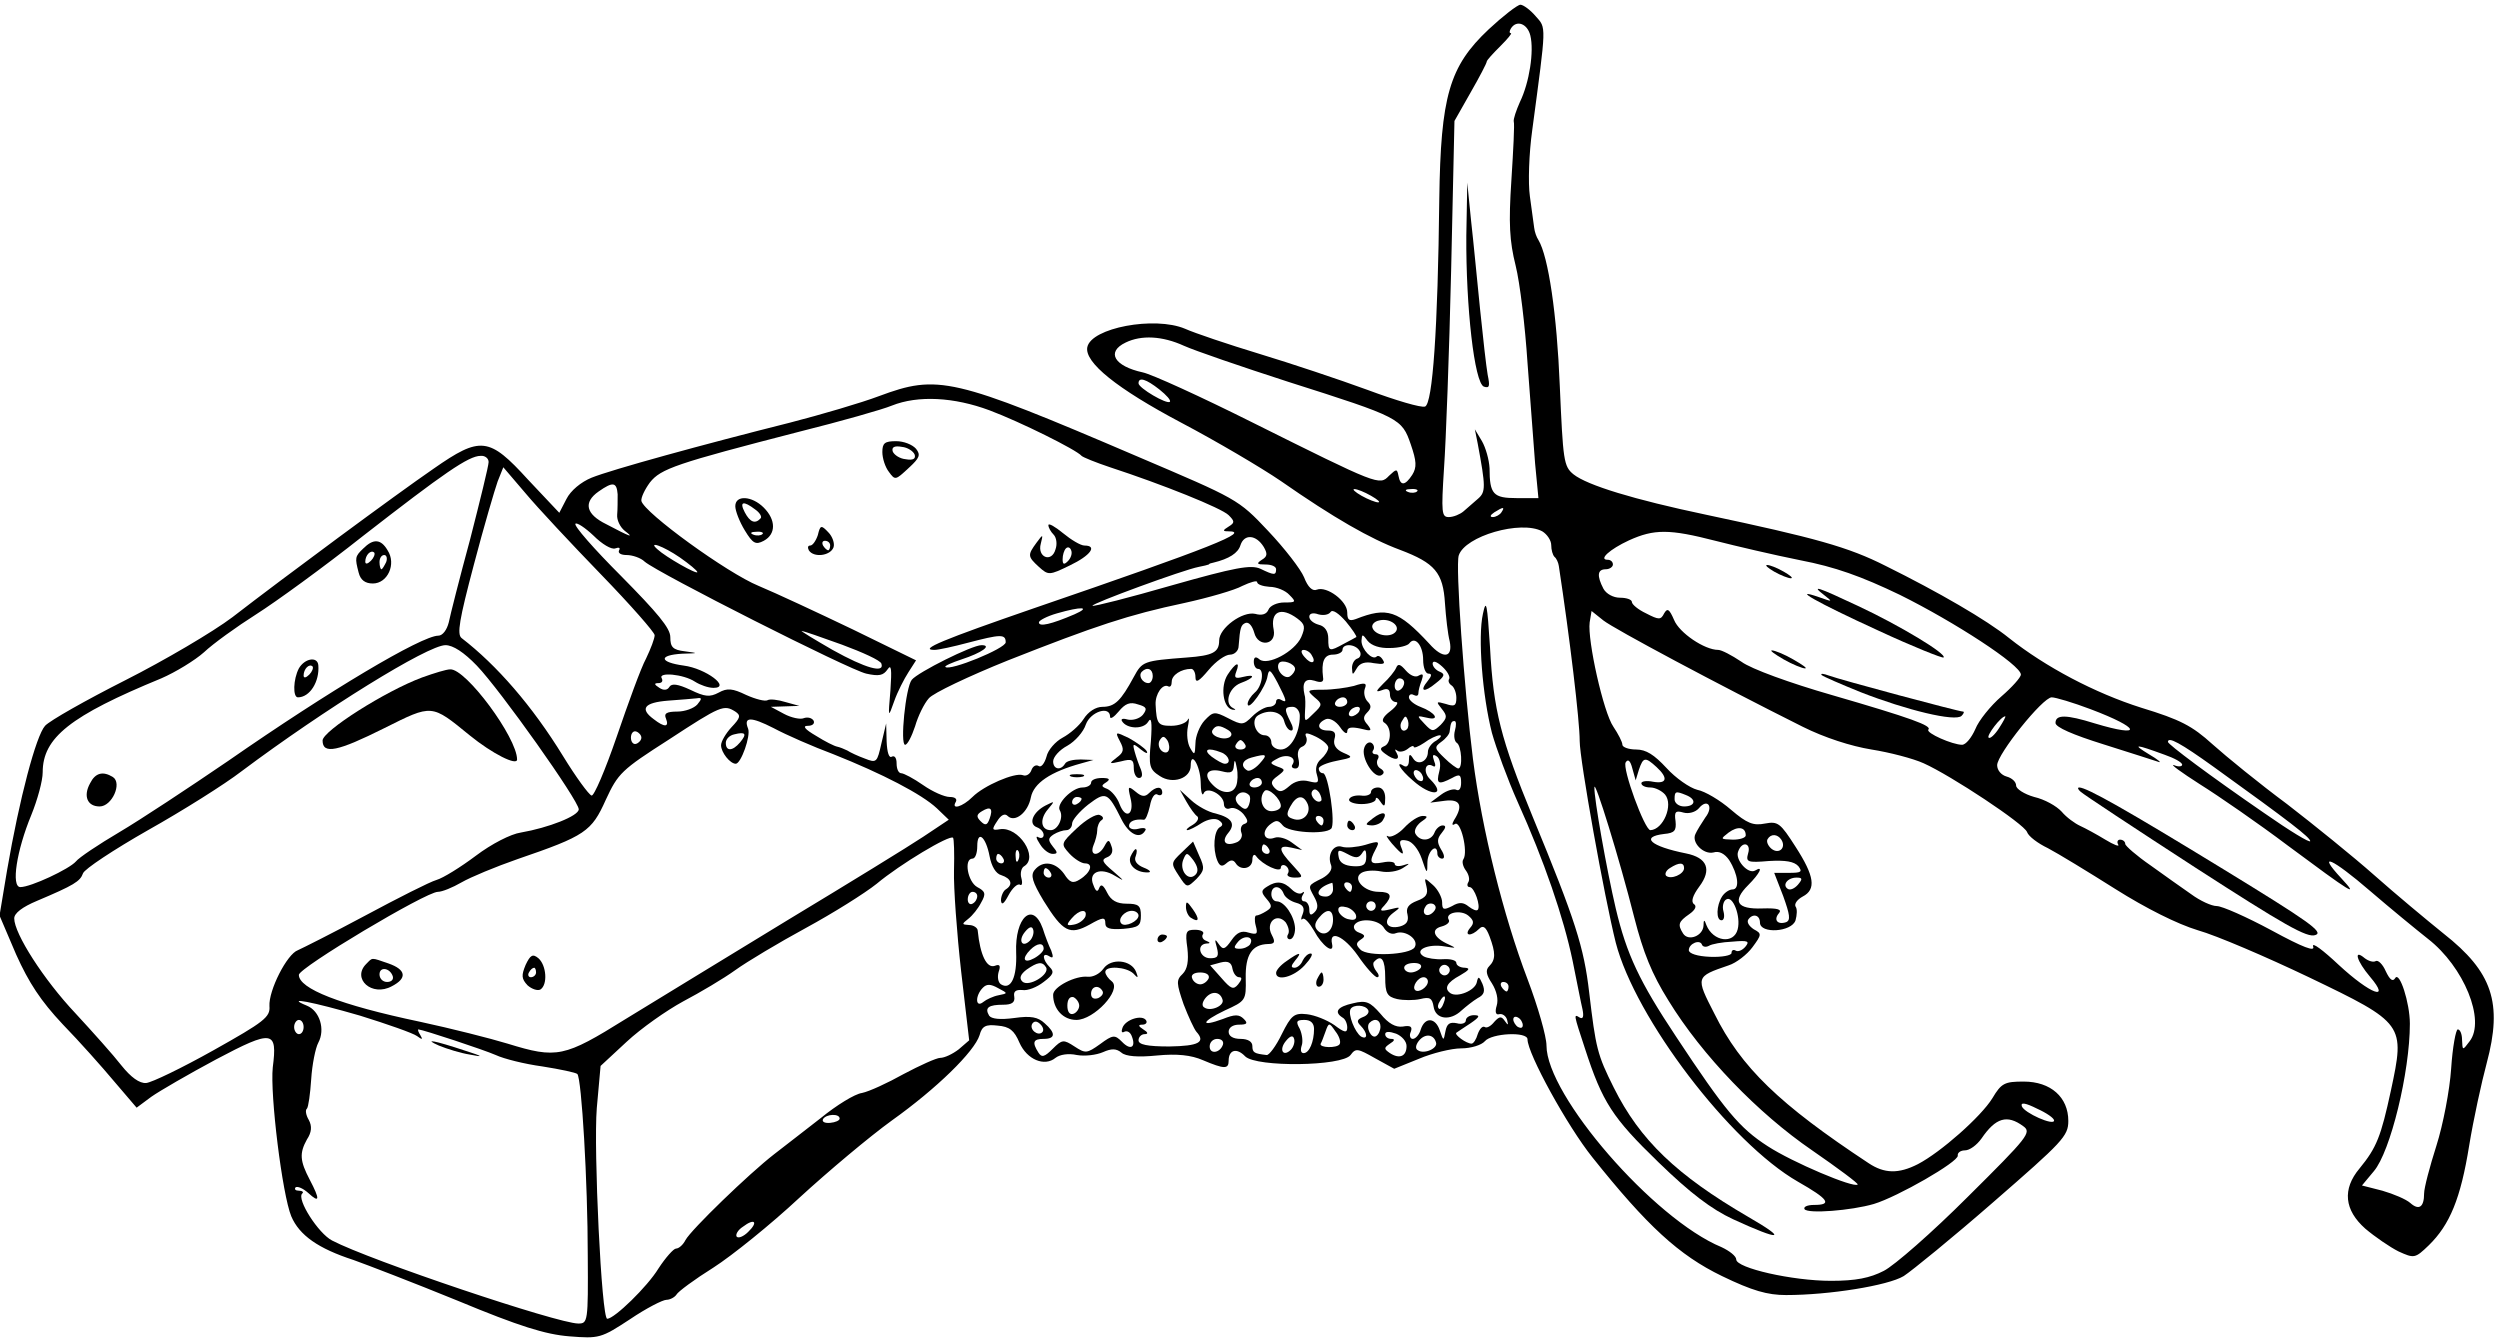 <?xml version="1.0" standalone="no"?>
<!DOCTYPE svg PUBLIC "-//W3C//DTD SVG 20010904//EN"
 "http://www.w3.org/TR/2001/REC-SVG-20010904/DTD/svg10.dtd">
<svg version="1.0" xmlns="http://www.w3.org/2000/svg"
 width="527pt" height="283pt" viewBox="0 0 527 283"
 preserveAspectRatio="xMidYMid meet">

<g transform="translate(0,283) scale(0.1,-0.1)"
stroke="none">
<path d="M3138 2768 c-83 -78 -101 -141 -104 -358 -3 -273 -14 -431 -30 -437
-8 -3 -62 13 -121 35 -60 22 -162 56 -228 76 -66 20 -137 44 -157 53 -64 27
-198 2 -206 -39 -6 -32 62 -87 198 -159 74 -39 169 -95 210 -123 112 -78 189
-122 251 -145 74 -28 91 -48 95 -113 2 -29 6 -65 10 -80 7 -35 -14 -38 -43 -5
-66 71 -89 78 -155 52 -14 -5 -18 -2 -18 14 0 24 -43 56 -64 48 -9 -4 -19 5
-27 26 -7 17 -41 61 -76 98 -63 67 -65 67 -276 157 -390 167 -420 173 -544
127 -37 -14 -122 -39 -188 -56 -183 -46 -376 -99 -418 -116 -22 -9 -44 -27
-53 -45 l-15 -29 -66 70 c-82 90 -100 92 -199 23 -80 -55 -314 -228 -424 -313
-41 -31 -143 -91 -226 -133 -83 -42 -159 -85 -169 -96 -19 -21 -54 -153 -80
-304 l-16 -96 35 -82 c27 -60 52 -98 98 -147 35 -36 84 -91 109 -121 l47 -55
31 23 c17 12 79 48 137 79 119 63 129 61 119 -17 -6 -57 20 -268 39 -314 17
-40 57 -68 131 -92 28 -10 127 -48 220 -86 130 -54 185 -71 235 -75 63 -5 67
-4 128 36 34 23 69 41 77 41 7 0 17 5 21 11 3 6 38 32 78 57 39 25 121 91 181
147 61 56 148 129 195 163 94 67 174 145 185 180 5 19 13 23 38 20 25 -2 35
-10 46 -36 16 -36 53 -51 76 -32 9 7 27 10 45 6 17 -3 41 0 55 6 18 8 28 8 39
-1 9 -8 35 -10 75 -6 42 4 72 1 97 -10 45 -19 54 -19 54 -1 0 23 17 28 35 9
24 -23 204 -21 222 3 11 15 15 14 52 -7 l40 -22 52 21 c28 12 69 22 89 22 21
0 43 7 50 15 14 17 90 21 90 4 0 -30 84 -183 137 -249 115 -144 182 -206 273
-250 64 -31 96 -40 135 -40 91 0 215 20 248 40 17 11 103 81 189 156 146 127
158 139 158 171 0 50 -37 83 -94 83 -40 0 -47 -3 -66 -35 -24 -39 -109 -114
-157 -139 -41 -21 -71 -20 -104 2 -188 124 -269 202 -325 315 -40 78 -40 78
30 102 16 5 39 23 50 38 20 27 20 29 3 38 -9 6 -15 14 -12 20 9 14 25 11 25
-6 0 -24 67 -20 75 5 3 11 4 24 0 29 -3 6 4 15 15 21 29 15 25 43 -15 105 -32
50 -37 54 -64 49 -25 -5 -38 0 -72 29 -23 20 -55 39 -71 42 -16 4 -46 25 -65
46 -26 28 -43 39 -64 39 -16 0 -29 5 -29 10 0 6 -9 23 -19 38 -21 30 -55 183
-50 220 l4 24 25 -20 c23 -18 242 -135 420 -224 46 -23 102 -41 145 -48 38 -6
88 -19 110 -29 58 -26 212 -128 218 -145 3 -9 23 -24 44 -34 21 -11 85 -50
142 -86 65 -41 131 -74 174 -87 39 -11 144 -56 234 -99 202 -97 203 -99 173
-239 -21 -97 -30 -120 -66 -164 -37 -44 -32 -88 12 -127 20 -17 52 -39 70 -48
33 -15 35 -15 64 13 44 43 67 98 85 210 9 55 26 133 37 174 34 127 12 192 -91
273 -36 29 -102 84 -146 123 -44 39 -127 106 -184 150 -58 43 -128 100 -157
126 -43 39 -68 52 -150 77 -98 31 -202 86 -279 147 -47 38 -149 97 -260 152
-79 40 -148 59 -379 108 -152 32 -250 62 -279 85 -21 17 -22 29 -29 187 -6
150 -24 272 -45 307 -4 6 -8 17 -9 26 -1 8 -5 38 -9 66 -4 28 -2 90 5 140 30
225 30 214 7 240 -11 13 -26 24 -32 24 -6 0 -37 -24 -67 -52z m88 -13 c8 -33
-2 -99 -22 -140 -8 -18 -14 -36 -13 -41 2 -5 -1 -61 -5 -124 -6 -91 -4 -128 9
-180 9 -36 20 -128 25 -205 6 -77 13 -173 16 -212 l7 -73 -46 0 c-49 0 -57 8
-57 63 -1 18 -8 43 -16 57 l-15 25 6 -30 c17 -91 17 -102 1 -116 -9 -8 -23
-20 -31 -27 -7 -6 -21 -12 -31 -12 -15 0 -16 9 -10 103 4 56 11 244 15 417 l7
315 34 60 c19 33 34 62 34 65 0 3 13 17 29 33 15 15 25 27 22 27 -4 0 -3 5 0
10 12 19 35 10 41 -15z m-730 -654 c22 -10 121 -44 220 -76 236 -75 239 -77
258 -132 12 -35 13 -48 3 -64 -15 -23 -25 -24 -29 -2 -3 15 -4 15 -20 0 -20
-21 -22 -20 -289 113 -108 54 -211 101 -230 105 -60 13 -78 43 -36 63 33 16
77 14 123 -7z m-52 -92 c15 -12 25 -23 22 -26 -6 -6 -66 29 -66 39 0 14 16 9
44 -13z m-358 -44 c64 -24 183 -83 194 -96 3 -3 30 -14 60 -24 110 -36 235
-86 250 -101 13 -13 13 -16 0 -24 -13 -8 -13 -10 -1 -10 49 0 -33 -33 -409
-162 -191 -66 -245 -88 -210 -88 8 0 40 7 70 15 69 18 80 19 80 1 0 -13 -118
-61 -127 -52 -3 2 13 9 34 16 43 14 65 30 42 30 -20 0 -134 -57 -147 -73 -13
-16 -25 -137 -14 -137 5 0 14 18 21 39 6 21 19 48 29 59 9 11 85 47 167 80
185 73 254 96 372 121 50 11 106 27 122 36 17 8 31 12 31 8 0 -5 12 -9 26 -10
15 0 34 -8 42 -17 15 -15 14 -16 -11 -16 -15 0 -30 -7 -33 -15 -4 -10 -14 -13
-28 -9 -27 6 -76 -30 -76 -56 0 -25 -13 -32 -68 -36 -92 -7 -94 -8 -112 -41
-27 -50 -40 -63 -66 -63 -14 0 -30 -10 -40 -26 -9 -14 -29 -31 -44 -39 -15 -8
-31 -26 -34 -40 -4 -14 -11 -23 -16 -20 -6 4 -13 0 -16 -9 -3 -8 -11 -13 -18
-10 -17 6 -82 -22 -106 -46 -21 -21 -46 -28 -35 -10 3 6 -2 10 -13 10 -11 0
-36 11 -56 25 -20 14 -41 25 -46 25 -6 0 -10 9 -10 21 0 11 -4 17 -10 14 -6
-4 -10 9 -11 32 l-1 38 -10 -42 c-9 -40 -10 -42 -35 -32 -14 5 -31 13 -37 17
-6 3 -16 7 -21 8 -6 1 -26 11 -45 23 -24 14 -29 21 -17 21 10 0 15 5 12 11 -4
6 -13 8 -21 5 -7 -3 -26 1 -41 9 l-28 15 30 1 30 1 -29 8 c-16 5 -33 7 -38 4
-5 -3 -25 2 -45 11 -29 14 -40 15 -58 5 -19 -10 -29 -9 -60 6 -26 12 -39 14
-44 6 -4 -7 -12 -8 -21 -2 -11 7 -12 10 -2 10 7 0 10 4 7 10 -9 14 46 9 70 -7
11 -7 28 -13 39 -13 38 0 -16 41 -63 47 -51 7 -54 22 -3 25 35 1 35 1 6 5 -26
3 -31 9 -31 30 0 19 -27 51 -104 129 -57 57 -100 106 -96 110 3 3 20 -8 38
-25 18 -18 38 -30 46 -27 8 3 11 1 8 -4 -3 -6 4 -10 16 -10 12 0 30 -6 38 -14
28 -24 431 -228 467 -236 27 -6 36 -4 45 9 8 12 9 0 6 -44 -5 -59 -5 -60 8
-23 7 20 21 47 30 61 l16 25 -133 65 c-73 35 -163 77 -199 92 -66 27 -241 154
-247 179 -1 7 7 24 18 39 23 29 55 40 315 107 88 22 176 47 195 55 55 22 131
18 206 -10z m-1056 -109 c0 -8 -18 -81 -39 -163 -22 -81 -42 -160 -45 -175 -4
-16 -13 -28 -22 -28 -35 0 -230 -116 -443 -264 -82 -56 -185 -124 -229 -150
-44 -26 -86 -54 -92 -62 -14 -16 -95 -54 -117 -54 -20 0 -8 77 23 152 13 32
24 72 24 90 0 73 58 119 250 198 30 13 71 38 90 55 19 18 69 54 110 80 41 26
143 100 225 165 171 133 223 169 248 169 9 1 17 -5 17 -13z m237 -237 c62 -64
113 -122 113 -128 0 -7 -8 -28 -18 -49 -11 -20 -38 -95 -62 -165 -24 -70 -48
-126 -53 -124 -6 2 -33 39 -60 83 -65 106 -140 192 -214 249 -10 8 -5 38 26
155 21 80 44 158 50 175 l12 30 47 -55 c25 -30 97 -107 159 -171z m35 169 c0
-13 0 -32 -1 -43 -1 -11 6 -26 16 -34 21 -16 12 -13 -39 14 -43 21 -49 46 -16
69 30 21 38 20 40 -6z m1588 -3 c14 -8 21 -14 15 -14 -5 0 -21 6 -35 14 -14 8
-20 14 -15 14 6 0 21 -6 35 -14z m97 9 c-3 -3 -12 -4 -19 -1 -8 3 -5 6 6 6 11
1 17 -2 13 -5z m178 -44 c-3 -5 -12 -10 -18 -10 -7 0 -6 4 3 10 19 12 23 12
15 0z m86 -40 c10 -6 19 -19 19 -29 0 -10 3 -21 7 -25 4 -3 8 -12 9 -19 23
-151 44 -326 44 -369 0 -40 52 -329 76 -425 41 -159 241 -422 384 -504 65 -37
73 -49 34 -49 -14 0 -23 -4 -20 -9 7 -10 98 -3 146 11 50 15 179 89 177 102
-1 6 6 11 15 11 10 0 25 11 35 25 30 44 54 51 88 26 18 -13 11 -22 -117 -149
-75 -75 -155 -145 -177 -156 -29 -15 -59 -21 -111 -21 -82 0 -200 27 -200 45
0 7 -14 18 -31 26 -143 59 -369 320 -369 425 0 19 -18 82 -40 140 -51 134 -96
315 -115 464 -19 152 -37 407 -30 429 13 41 131 75 176 51z m365 -20 c43 -11
124 -30 179 -41 73 -14 129 -34 210 -73 115 -57 255 -148 255 -168 0 -6 -19
-27 -41 -46 -23 -20 -48 -51 -55 -69 -8 -18 -20 -33 -28 -33 -20 0 -77 25 -71
32 8 8 -35 24 -204 73 -87 25 -170 55 -190 70 -21 14 -42 25 -49 25 -29 0 -82
36 -93 63 -10 23 -14 26 -21 14 -7 -14 -11 -14 -38 0 -17 8 -30 19 -30 24 0 5
-11 9 -25 9 -14 0 -29 8 -35 19 -14 27 -13 41 5 41 8 0 15 5 15 10 0 6 -5 10
-11 10 -20 0 4 22 45 41 53 24 85 24 182 -1z m-952 -13 c8 -14 8 -20 -4 -27
-12 -8 -11 -10 8 -10 12 0 22 -4 22 -10 0 -13 -4 -13 -33 1 -20 9 -53 3 -187
-35 -90 -26 -165 -45 -167 -43 -4 4 192 76 224 82 10 2 19 4 21 5 1 2 5 3 10
4 33 8 52 20 57 37 8 24 33 22 49 -4z m-1231 -22 c20 -14 37 -28 37 -31 0 -6
-67 32 -84 48 -22 19 12 7 47 -17z m832 -120 c-49 -21 -75 -27 -75 -17 0 4 17
13 38 19 52 15 73 14 37 -2z m594 -48 c-2 -1 -14 -8 -26 -14 -31 -17 -33 -17
-33 11 0 15 -7 26 -20 29 -11 3 -20 10 -20 17 0 7 8 9 19 5 11 -3 22 -1 26 5
4 6 17 -3 32 -20 14 -17 24 -32 22 -33z m-124 39 c16 -12 17 -18 8 -39 -14
-31 -71 -61 -88 -47 -8 7 -12 5 -12 -5 0 -8 4 -15 9 -15 14 0 9 -37 -7 -50 -8
-7 -15 -18 -15 -24 1 -17 39 36 42 59 3 16 6 14 21 -14 20 -39 21 -44 7 -36
-5 3 -10 1 -10 -4 0 -6 -7 -11 -15 -11 -8 0 -24 -9 -35 -20 -19 -19 -22 -19
-51 -4 -29 15 -32 14 -50 -5 -10 -11 -19 -33 -19 -48 -1 -25 -2 -26 -11 -10
-6 10 -8 30 -5 45 3 15 3 21 0 15 -3 -7 -19 -13 -35 -13 -28 0 -31 4 -33 45
-1 22 15 45 27 38 4 -2 7 2 7 10 0 14 20 27 41 27 5 0 9 -8 9 -17 0 -14 7 -10
28 15 15 18 35 32 45 32 9 0 18 8 18 18 3 40 5 45 15 49 7 2 14 -7 18 -21 8
-31 47 -26 41 6 -8 39 15 50 50 24z m206 -29 c-12 -12 -43 -6 -48 10 -2 6 4
13 14 15 23 6 47 -12 34 -25z m-1166 -26 c43 -16 81 -33 83 -40 7 -21 -33 -10
-103 29 -38 22 -68 40 -65 40 3 0 41 -13 85 -29z m1155 -7 c19 0 38 5 41 10
12 16 29 -5 29 -35 0 -16 5 -29 11 -29 8 0 7 -5 -1 -15 -19 -23 -8 -26 17 -5
18 14 20 19 8 24 -8 3 -15 11 -15 17 0 7 8 5 20 -6 11 -10 17 -21 15 -26 -3
-4 -1 -10 5 -14 5 -3 10 -15 10 -26 0 -17 -4 -19 -22 -13 -21 6 -21 5 -9 -10
12 -15 12 -19 -2 -34 -16 -15 -18 -15 -34 2 -17 18 -17 18 5 13 29 -7 18 11
-14 23 -13 5 -24 14 -24 20 0 6 5 8 10 5 6 -3 10 -2 10 4 0 5 3 17 7 27 4 12
3 15 -6 10 -7 -5 -18 0 -27 10 -12 14 -17 16 -21 6 -3 -7 -15 -22 -27 -33 -16
-16 -17 -19 -3 -14 12 5 17 2 17 -9 0 -9 6 -16 13 -16 6 0 1 -9 -12 -19 -16
-12 -20 -21 -12 -25 15 -10 14 -43 -1 -49 -10 -4 -9 -8 2 -16 20 -15 33 -14
24 2 -4 6 -4 9 1 5 4 -4 14 -3 22 3 7 6 13 8 13 5 0 -4 10 0 22 8 12 9 27 16
33 16 5 0 2 -5 -7 -11 -10 -5 -18 -16 -18 -24 0 -20 -21 -30 -31 -14 -7 11 -9
10 -9 -4 0 -10 -4 -15 -10 -12 -20 13 -9 -7 18 -30 39 -35 72 -33 37 2 -16 15
-11 38 6 28 5 -3 6 2 2 11 -4 12 -3 15 5 10 7 -4 10 -17 6 -32 -7 -27 -2 -29
27 -14 16 9 19 7 19 -10 0 -12 -4 -18 -10 -15 -5 3 -20 -1 -32 -10 l-23 -17
31 4 c32 4 39 -10 19 -41 -5 -9 -4 -12 2 -8 12 8 28 -58 18 -74 -4 -5 -1 -16
5 -24 6 -8 9 -19 5 -25 -3 -5 -2 -10 3 -10 10 0 24 -41 17 -48 -3 -3 -11 1
-19 7 -11 9 -20 10 -35 1 -18 -9 -21 -8 -21 8 0 10 -9 27 -19 36 -19 17 -19
17 -14 -3 4 -16 -1 -23 -20 -30 -18 -7 -24 -15 -20 -29 3 -14 -2 -21 -16 -25
-28 -7 -37 11 -15 28 18 13 17 14 -6 8 -21 -5 -23 -3 -12 8 18 20 15 29 -12
29 -31 0 -56 28 -36 40 8 5 26 6 41 3 15 -3 35 0 46 7 16 10 16 11 1 6 -10 -3
-18 -2 -18 3 0 4 -11 6 -25 3 -27 -5 -30 0 -15 28 9 17 7 18 -22 9 -18 -5 -40
-7 -49 -4 -18 6 -32 -17 -23 -39 3 -9 -4 -19 -18 -27 -32 -16 -31 -15 -18 -39
9 -16 9 -25 1 -33 -8 -8 -11 -6 -11 6 0 9 -5 17 -11 17 -5 0 -7 6 -3 13 4 6 4
9 -1 5 -4 -4 -14 -1 -22 7 -17 17 -32 19 -52 6 -13 -8 -13 -12 -1 -26 12 -14
12 -18 -1 -26 -8 -5 -17 -9 -21 -9 -3 0 -4 -10 -1 -21 5 -18 3 -20 -15 -15
-15 5 -25 0 -36 -16 -14 -20 -18 -21 -27 -8 -8 12 -9 10 -4 -7 5 -19 2 -23
-14 -23 -22 0 -30 29 -8 31 9 0 9 2 -1 6 -6 2 -10 9 -6 14 3 5 -5 9 -17 9 -19
0 -21 -4 -16 -39 3 -27 0 -44 -10 -54 -14 -13 -13 -20 2 -64 10 -26 22 -52 27
-58 20 -22 5 -30 -57 -31 -47 0 -65 4 -65 13 0 7 6 13 13 13 8 0 7 4 -3 10
-11 7 -11 10 -2 10 7 0 11 4 8 9 -8 13 -44 2 -50 -16 -3 -8 -1 -11 4 -8 6 3
13 -1 16 -10 9 -23 -3 -30 -21 -11 -15 15 -19 15 -46 -5 -28 -20 -31 -20 -54
-5 -23 15 -26 15 -46 -5 -17 -17 -23 -19 -30 -8 -14 22 -11 29 11 29 25 0 26
12 2 33 -14 13 -29 16 -64 11 -30 -4 -48 -2 -53 5 -10 17 -1 23 30 23 18 0 25
5 23 17 -2 11 3 15 17 14 11 -2 31 6 45 17 20 15 23 21 13 31 -16 16 -17 33
-1 23 8 -5 9 -2 4 12 -5 10 -13 31 -18 47 -21 58 -59 23 -56 -51 2 -52 -11
-80 -32 -67 -6 4 -8 15 -5 26 5 14 2 17 -8 13 -17 -6 -31 23 -36 74 0 6 -9 12
-18 12 -16 1 -16 2 -2 13 9 7 21 22 27 34 11 19 9 24 -8 33 -20 11 -29 60 -10
60 6 0 10 12 10 26 0 35 18 21 26 -21 4 -21 13 -37 25 -40 21 -7 25 -20 9 -30
-5 -3 -10 -14 -10 -23 1 -11 6 -8 16 11 8 15 19 25 24 22 4 -3 6 3 3 14 -3 10
0 22 6 25 31 19 -12 84 -51 78 -17 -3 -18 -1 -6 17 8 13 16 17 22 11 15 -15
43 7 49 39 6 30 41 54 107 72 l25 7 -27 1 c-15 0 -30 -3 -33 -9 -9 -15 -25
-12 -25 5 0 9 13 24 30 33 16 9 34 29 39 45 10 27 51 40 51 16 0 -6 8 -1 18
11 14 17 24 21 41 15 18 -5 20 -9 10 -22 -7 -8 -21 -12 -31 -10 -10 3 -16 2
-13 -3 10 -17 45 -18 55 -2 7 12 9 1 6 -41 -5 -52 -3 -59 19 -73 27 -18 65 -5
65 22 0 33 20 0 21 -34 0 -20 3 -31 6 -25 6 17 43 -2 43 -22 0 -8 6 -12 13 -9
8 3 20 -3 28 -12 10 -13 11 -18 2 -21 -7 -2 -9 -11 -6 -19 3 -7 -2 -17 -11
-20 -23 -9 -32 2 -17 20 16 19 8 32 -26 41 -16 3 -39 16 -52 28 l-24 22 14
-25 c8 -14 18 -28 23 -31 4 -4 0 -12 -10 -18 -11 -6 -15 -11 -11 -11 4 0 18 7
30 15 13 8 28 11 36 6 9 -6 10 -11 2 -15 -12 -8 -15 -45 -5 -70 5 -12 10 -14
19 -6 9 8 15 8 20 0 10 -16 35 -12 35 8 0 9 4 13 8 7 13 -18 52 -36 52 -24 0
5 5 7 10 4 6 -4 8 -11 5 -16 -4 -5 3 -9 14 -9 19 0 19 1 -4 26 -31 33 -32 44
-2 37 l22 -5 -22 16 c-12 9 -28 13 -36 10 -22 -8 -29 11 -11 27 14 11 18 11
28 -1 11 -15 89 -20 102 -7 10 9 -6 117 -17 117 -5 0 -9 4 -9 10 0 5 17 12 37
16 36 7 36 8 15 17 -16 7 -22 17 -19 29 4 13 0 18 -14 18 -22 0 -25 15 -4 24
8 3 21 -4 30 -17 8 -12 15 -16 15 -9 0 9 9 10 28 6 23 -6 25 -5 15 8 -10 11
-10 17 -1 26 9 9 9 15 1 23 -6 6 -9 18 -6 27 5 12 1 14 -23 6 -16 -4 -45 -8
-65 -8 -34 0 -35 -1 -18 -16 17 -14 17 -16 -2 -34 -19 -19 -19 -19 -18 5 1 13
1 29 -1 34 -6 26 1 36 21 30 14 -5 20 -3 18 7 -4 33 2 48 21 48 11 0 20 5 20
10 0 14 27 13 36 -2 4 -6 2 -14 -4 -16 -7 -2 -12 -11 -12 -20 1 -16 1 -16 10
-1 6 11 18 15 36 11 20 -3 25 -2 19 7 -4 7 -10 10 -13 7 -9 -9 -32 15 -32 33
1 15 2 15 13 0 8 -10 26 -16 47 -15z m-1925 -37 c50 -52 215 -285 215 -303 0
-14 -64 -39 -122 -49 -21 -3 -62 -24 -95 -49 -32 -24 -69 -47 -83 -51 -14 -4
-81 -38 -150 -75 -69 -37 -133 -69 -142 -73 -23 -8 -62 -85 -60 -118 2 -23
-11 -33 -118 -93 -66 -37 -130 -68 -142 -69 -14 -1 -32 12 -52 37 -17 22 -61
71 -97 110 -67 71 -129 168 -129 200 0 11 17 24 48 37 78 33 91 41 97 58 3 9
65 50 137 91 73 41 162 97 197 124 175 131 393 266 430 266 16 0 39 -15 66
-43z m1760 22 c11 -17 -1 -21 -15 -4 -8 9 -8 15 -2 15 6 0 14 -5 17 -11z m-35
-29 c0 -5 -5 -12 -11 -16 -12 -7 -31 15 -23 28 6 9 34 -1 34 -12z m-300 -15
c0 -8 -4 -15 -9 -15 -13 0 -22 16 -14 24 11 11 23 6 23 -9z m530 -14 c0 -6 -4
-13 -10 -16 -5 -3 -10 1 -10 9 0 9 5 16 10 16 6 0 10 -4 10 -9z m-1490 -46
c-7 -8 -26 -15 -42 -15 -23 0 -29 -4 -24 -15 7 -18 -3 -19 -26 -1 -30 22 -20
35 30 39 26 2 53 4 61 5 11 2 11 -1 1 -13z m1370 5 c0 -5 -7 -10 -16 -10 -8 0
-12 5 -9 10 3 6 10 10 16 10 5 0 9 -4 9 -10z m1567 -15 c106 -40 112 -61 9
-30 -61 19 -83 19 -83 1 0 -9 37 -25 101 -45 56 -18 108 -34 116 -37 8 -3 -1
5 -20 16 -36 22 -30 22 33 -1 20 -7 37 -16 37 -21 0 -4 -8 -5 -17 -1 -10 3 15
-15 54 -40 40 -25 124 -83 185 -129 136 -101 152 -111 114 -70 -54 58 -20 43
60 -26 43 -37 98 -82 122 -101 76 -59 122 -172 88 -216 -15 -20 -15 -20 -16 3
0 12 -4 22 -9 22 -4 0 -11 -37 -14 -83 -3 -45 -17 -118 -31 -162 -14 -44 -26
-89 -26 -101 0 -29 -11 -36 -29 -20 -9 8 -35 19 -59 26 l-43 11 25 30 c35 41
76 209 76 311 0 44 -22 112 -31 96 -5 -8 -11 -4 -20 15 -6 14 -16 24 -21 21
-5 -3 -15 0 -23 6 -25 21 -17 -6 11 -39 45 -53 1 -37 -66 25 -33 31 -57 49
-54 39 5 -12 -20 -3 -88 34 -52 28 -104 51 -115 51 -11 0 -35 11 -54 25 -19
13 -58 41 -86 61 -29 20 -53 41 -53 45 0 5 -5 9 -11 9 -5 0 -7 -5 -4 -10 4 -6
-9 -1 -27 10 -18 11 -42 24 -53 29 -11 5 -29 18 -39 30 -11 12 -36 26 -58 31
-21 6 -38 17 -38 24 0 8 -9 16 -20 19 -11 3 -20 13 -20 24 0 23 96 143 115
143 8 0 45 -11 82 -25z m-2857 -5 c12 -8 11 -13 -8 -33 -12 -13 -22 -30 -22
-38 0 -15 19 -39 31 -39 11 0 32 59 26 74 -10 25 5 26 54 1 26 -14 83 -39 126
-55 103 -41 186 -84 218 -114 l25 -24 -54 -36 c-30 -20 -157 -98 -283 -174
-125 -76 -280 -171 -344 -210 -130 -81 -145 -84 -249 -52 -36 11 -119 32 -184
46 -171 36 -256 70 -256 99 0 15 268 175 293 175 9 0 31 9 50 20 19 11 72 33
118 49 143 49 156 58 186 125 26 56 33 63 133 127 110 72 116 74 140 59z
m1190 -9 c0 -37 -19 -71 -40 -71 -11 0 -20 7 -20 15 0 8 -6 15 -14 15 -19 0
-30 32 -14 42 23 14 50 8 55 -12 3 -11 9 -20 15 -20 5 0 4 8 -2 19 -13 26 -13
31 5 31 8 0 15 -9 15 -19z m125 9 c-3 -5 -11 -10 -16 -10 -6 0 -7 5 -4 10 3 6
11 10 16 10 6 0 7 -4 4 -10z m101 -37 c-10 -10 -19 5 -10 18 6 11 8 11 12 0 2
-7 1 -15 -2 -18z m1248 2 c-9 -14 -19 -23 -22 -20 -5 4 26 45 35 45 2 0 -4
-11 -13 -25z m-1147 -5 c-3 -11 -1 -23 4 -26 10 -6 13 -54 3 -54 -3 0 -17 10
-29 22 -21 20 -22 23 -7 34 10 7 18 17 18 23 2 18 4 21 10 21 4 0 4 -9 1 -20z
m-478 1 c8 -5 9 -11 3 -15 -14 -8 -43 4 -36 15 7 11 15 11 33 0z m-1237 -16
c0 -5 -5 -11 -11 -13 -6 -2 -11 4 -11 13 0 9 5 15 11 13 6 -2 11 -8 11 -13z
m208 -10 c-16 -19 -30 -19 -30 -1 0 8 8 16 18 18 24 6 27 1 12 -17z m1240 -11
c0 -6 -7 -17 -15 -24 -10 -8 -13 -21 -9 -33 5 -17 3 -19 -17 -14 -15 4 -30 0
-41 -10 -15 -13 -21 -14 -31 -4 -9 10 -8 15 6 25 17 13 17 14 0 20 -17 7 -17
8 0 17 19 11 41 3 32 -12 -4 -5 -1 -9 6 -9 7 0 9 8 6 21 -3 12 0 22 8 25 8 3
11 12 9 19 -5 11 -1 12 20 2 14 -7 26 -17 26 -23z m-337 -7 c-3 -5 -10 -4 -15
1 -6 6 -7 16 -3 22 6 9 9 9 16 -1 4 -7 5 -17 2 -22z m162 13 c3 -5 -1 -10 -10
-10 -9 0 -13 5 -10 10 3 6 8 10 10 10 2 0 7 -4 10 -10z m2042 -47 c164 -118
202 -148 203 -156 0 -5 -44 22 -97 59 -115 79 -203 145 -203 150 0 12 26 -2
97 -53z m-2093 31 c17 -6 22 -24 8 -24 -5 0 -17 7 -28 15 -19 15 -8 20 20 9z
m81 -24 c-10 -11 -22 -17 -26 -14 -15 9 -10 22 9 27 33 9 35 7 17 -13z m-49
-46 c-7 -19 -31 -18 -50 2 -21 21 -11 36 20 28 19 -5 24 -2 25 12 1 14 3 13 6
-4 3 -13 2 -30 -1 -38z m849 34 c9 26 13 27 37 5 25 -23 22 -36 -7 -31 -14 3
-25 1 -25 -3 0 -5 8 -9 19 -9 10 0 24 -7 31 -15 18 -22 -4 -74 -31 -75 -12 0
-60 131 -52 143 5 8 10 3 14 -13 l7 -25 7 23z m-455 -19 c0 -6 -4 -7 -10 -4
-5 3 -10 11 -10 16 0 6 5 7 10 4 6 -3 10 -11 10 -16z m-340 -9 c0 -5 -7 -10
-16 -10 -8 0 -12 5 -9 10 3 6 10 10 16 10 5 0 9 -4 9 -10z m785 -284 c19 -74
37 -119 72 -175 71 -116 189 -238 303 -316 55 -38 98 -70 96 -72 -8 -8 -138
47 -190 81 -59 38 -90 75 -193 231 -77 116 -104 173 -127 270 -19 81 -46 233
-45 255 0 20 53 -151 84 -274z m-745 235 c0 -6 -9 -11 -20 -11 -19 0 -28 28
-14 43 8 7 34 -17 34 -32z m85 11 c-8 -8 -25 10 -19 20 4 6 9 5 15 -3 4 -7 6
-15 4 -17z m-152 12 c3 -3 3 -12 0 -20 -4 -11 -9 -12 -19 -3 -8 6 -11 15 -8
20 6 10 18 12 27 3z m921 0 c23 -9 20 -24 -4 -24 -11 0 -20 7 -20 15 0 17 2
18 24 9z m-797 -20 c7 -20 -11 -38 -32 -30 -13 4 -14 10 -5 26 13 24 28 26 37
4z m838 -27 c-8 -12 -18 -28 -21 -35 -9 -18 17 -44 38 -39 12 4 24 -3 33 -16
19 -30 23 -62 7 -62 -7 0 -17 -7 -22 -15 -12 -19 -13 -50 -1 -50 5 0 7 8 4 19
-3 10 0 22 6 25 14 9 31 -36 24 -63 -8 -32 -52 -26 -66 9 -4 12 -6 12 -6 -1
-1 -22 -32 -34 -43 -17 -12 19 -10 25 13 41 13 9 16 17 10 21 -7 5 -3 18 11
37 27 36 17 61 -28 70 -75 15 -97 35 -46 41 22 2 26 7 24 27 -3 20 0 23 17 18
11 -3 25 1 32 9 18 22 32 4 14 -19z m-1509 -3 c-5 -14 -9 -15 -19 -5 -9 9 -9
14 3 21 18 11 24 6 16 -16z m704 -4 c0 -5 -2 -10 -4 -10 -3 0 -8 5 -11 10 -3
6 -1 10 4 10 6 0 11 -4 11 -10z m890 -31 c0 -5 -12 -9 -27 -9 -27 1 -27 1 -9
15 19 14 36 12 36 -6z m-1669 -74 c-1 -36 6 -132 15 -212 l17 -146 -22 -19
c-13 -10 -30 -18 -39 -18 -8 0 -43 -16 -77 -34 -34 -19 -73 -37 -88 -40 -15
-2 -54 -26 -87 -53 -34 -26 -78 -61 -98 -76 -53 -41 -175 -159 -187 -181 -5
-10 -14 -18 -20 -18 -5 0 -22 -19 -37 -42 -23 -38 -93 -106 -108 -106 -12 0
-29 357 -22 444 l8 89 55 51 c30 28 84 66 119 85 36 19 85 48 110 66 25 18 92
58 149 89 57 31 124 73 149 93 49 41 154 104 161 97 2 -2 3 -33 2 -69z m1744
65 c11 -17 -5 -32 -21 -19 -7 6 -11 15 -8 20 7 12 21 11 29 -1z m-1080 -20 c3
-5 1 -10 -4 -10 -6 0 -11 5 -11 10 0 6 2 10 4 10 3 0 8 -4 11 -10z m1010 -9
c-5 -18 -2 -20 44 -16 35 2 53 -1 62 -11 9 -12 6 -14 -20 -14 l-31 0 19 -49
c14 -39 16 -51 6 -55 -18 -6 -27 5 -15 19 7 8 -3 11 -35 10 -54 -2 -64 15 -30
49 25 25 33 42 15 31 -15 -9 -43 23 -36 40 8 23 28 18 21 -4z m-1538 -13 c-3
-8 -6 -5 -6 6 -1 11 2 17 5 13 3 -3 4 -12 1 -19z m724 13 c6 10 9 9 9 -7 0
-17 -6 -21 -27 -20 -18 1 -29 7 -31 19 -3 16 -1 17 18 7 18 -10 24 -9 31 1z
m-756 -11 c3 -5 1 -10 -4 -10 -6 0 -11 5 -11 10 0 6 2 10 4 10 3 0 8 -4 11
-10z m1435 -20 c0 -13 -28 -25 -38 -16 -3 4 0 11 8 16 20 13 30 12 30 0z m240
-35 c-7 -8 -16 -12 -21 -9 -13 8 -1 24 18 24 13 0 13 -3 3 -15z m-980 -10 c0
-8 -7 -15 -15 -15 -26 0 -18 20 13 29 1 1 2 -6 2 -14z m40 5 c0 -5 -2 -10 -4
-10 -3 0 -8 5 -11 10 -3 6 -1 10 4 10 6 0 11 -4 11 -10z m-144 -14 c3 -8 15
-16 26 -19 15 -4 19 -11 14 -24 -4 -9 -4 -14 0 -10 4 3 14 -8 24 -25 17 -32
43 -51 38 -28 -7 31 25 17 54 -24 17 -25 36 -46 41 -46 5 0 4 6 -2 13 -6 8 -8
17 -4 20 15 16 23 4 23 -33 0 -34 4 -41 25 -46 14 -3 36 -3 49 0 20 5 25 2 28
-16 4 -27 35 -31 59 -8 9 8 24 20 34 26 14 7 16 15 10 30 -7 16 -9 17 -12 3
-4 -17 -40 -32 -55 -23 -15 10 -8 23 20 38 19 11 22 15 10 16 -10 0 -18 5 -18
10 0 6 -13 9 -28 8 -15 -1 -34 2 -41 6 -21 13 8 27 44 21 25 -4 26 -4 9 4 -32
14 -39 32 -15 38 11 3 18 9 15 14 -9 15 25 22 41 9 12 -10 13 -16 4 -26 -14
-17 2 -19 19 -2 8 8 14 5 22 -16 13 -35 13 -49 -1 -63 -8 -8 -6 -18 6 -36 10
-16 14 -34 10 -47 -4 -13 -2 -20 5 -18 7 2 15 -4 17 -12 3 -12 2 -12 -5 -2 -7
10 -11 10 -22 -2 -7 -9 -16 -14 -20 -11 -5 3 -11 -4 -15 -15 -3 -11 -9 -20
-13 -20 -11 0 -37 19 -32 23 3 2 16 11 30 20 19 13 21 17 7 17 -9 0 -17 -5
-17 -11 0 -6 -9 -9 -19 -6 -15 3 -21 -1 -24 -17 -4 -21 -4 -21 -12 2 -9 27
-31 29 -40 2 -3 -11 -11 -20 -17 -20 -5 0 -8 7 -4 15 4 11 -1 14 -17 11 -15
-2 -30 6 -47 27 -22 25 -30 29 -58 22 -32 -7 -41 -18 -22 -30 6 -3 10 -13 10
-21 0 -12 -6 -11 -27 5 -16 11 -41 21 -58 23 -27 3 -33 -2 -53 -42 -12 -25
-27 -45 -32 -44 -26 3 -30 5 -30 19 0 9 -9 15 -25 15 -16 0 -25 6 -25 15 0 9
9 15 22 15 17 0 19 3 10 12 -10 10 -19 10 -44 0 -49 -18 -46 -6 4 18 44 20 45
21 44 68 -1 49 13 71 47 72 14 0 16 4 8 19 -14 26 10 48 29 27 6 -9 9 -20 5
-26 -3 -5 -1 -10 4 -10 6 0 11 10 11 23 -1 25 -22 57 -39 57 -6 0 -11 7 -11
15 0 19 19 20 26 1z m-646 -5 c0 -6 -4 -13 -10 -16 -5 -3 -10 1 -10 9 0 9 5
16 10 16 6 0 10 -4 10 -9z m840 -21 c0 -5 -4 -10 -10 -10 -5 0 -10 5 -10 10 0
6 5 10 10 10 6 0 10 -4 10 -10z m121 -13 c-13 -13 -26 -3 -16 12 3 6 11 8 17
5 6 -4 6 -10 -1 -17z m-163 -5 c3 -9 -2 -13 -14 -10 -9 1 -19 9 -22 16 -3 9 2
13 14 10 9 -1 19 -9 22 -16z m-48 -11 c0 -24 -18 -37 -32 -23 -8 8 -7 16 2 27
17 21 30 19 30 -4z m108 -18 c6 -9 16 -14 25 -10 20 7 49 -14 39 -30 -10 -16
-99 -20 -114 -5 -10 10 -10 14 0 21 11 7 10 10 -3 15 -9 3 -13 10 -10 16 10
16 53 12 63 -7z m-747 -26 c-16 -16 -26 0 -10 19 9 11 15 12 17 4 2 -6 -1 -17
-7 -23z m464 -8 c-4 -5 -13 -9 -22 -9 -13 0 -13 3 -3 15 13 15 35 11 25 -6z
m967 -3 c6 4 28 8 50 9 33 3 37 1 27 -11 -6 -7 -15 -11 -20 -8 -5 3 -9 1 -9
-5 0 -5 -20 -9 -45 -8 -27 1 -45 7 -45 14 0 14 24 24 28 11 2 -4 8 -5 14 -2z
m-1402 -6 c0 -5 -9 -14 -20 -20 -22 -12 -27 -1 -8 18 14 14 28 16 28 2z m412
-60 c7 0 6 -5 -2 -15 -10 -12 -15 -10 -35 13 l-24 27 22 6 c16 4 23 0 25 -13
2 -10 8 -18 14 -18z m-407 21 c9 -15 -37 -43 -50 -30 -7 7 -4 15 9 25 23 16
33 18 41 5z m790 -1 c-3 -5 -13 -10 -21 -10 -8 0 -14 5 -14 10 0 6 9 10 21 10
11 0 17 -4 14 -10z m59 -11 c-3 -5 -10 -7 -15 -3 -5 3 -7 10 -3 15 3 5 10 7
15 3 5 -3 7 -10 3 -15z m-506 -11 c-3 -7 -11 -13 -18 -13 -7 0 -15 6 -17 13
-3 7 4 12 17 12 13 0 20 -5 18 -12z m462 -7 c0 -12 -20 -25 -27 -18 -7 7 6 27
18 27 5 0 9 -4 9 -9z m-905 -29 c-11 -2 -26 -9 -32 -14 -17 -14 -18 13 -1 30
8 8 16 8 32 -1 21 -11 21 -11 1 -15z m1075 18 c0 -5 -2 -10 -4 -10 -3 0 -8 5
-11 10 -3 6 -1 10 4 10 6 0 11 -4 11 -10z m-603 -27 c5 -13 -25 -26 -38 -17
-6 3 -5 11 2 20 13 16 31 14 36 -3z m466 -8 c-3 -9 -8 -14 -10 -11 -3 3 -2 9
2 15 9 16 15 13 8 -4z m-2284 -26 c58 -18 112 -37 120 -43 11 -8 13 -8 7 2 -4
6 -6 12 -4 12 11 -1 138 -43 163 -54 17 -8 61 -19 98 -24 38 -6 71 -13 74 -16
9 -9 22 -228 22 -383 1 -140 0 -143 -20 -143 -43 0 -439 133 -519 175 -29 15
-75 87 -63 99 4 3 0 6 -7 6 -7 0 -10 3 -7 7 4 3 16 -2 27 -12 24 -22 25 -14 3
28 -21 40 -22 56 -6 85 10 15 11 28 4 41 -6 10 -8 21 -4 24 3 3 7 31 9 62 2
31 9 66 15 77 15 28 3 67 -24 78 -49 20 12 8 112 -21z m2125 12 c3 -5 -2 -12
-11 -15 -12 -5 -14 -9 -5 -18 15 -15 16 -31 1 -23 -13 9 -28 47 -22 58 6 10
31 9 37 -2z m326 -32 c0 -6 -4 -7 -10 -4 -5 3 -10 11 -10 16 0 6 5 7 10 4 6
-3 10 -11 10 -16z m-2570 -4 c0 -8 -4 -15 -10 -15 -5 0 -10 7 -10 15 0 8 5 15
10 15 6 0 10 -7 10 -15z m1557 -11 c-9 -9 -28 6 -21 18 4 6 10 6 17 -1 6 -6 8
-13 4 -17z m573 7 c0 -27 -10 -51 -22 -51 -6 0 -7 7 -4 16 3 8 1 24 -4 35 -9
16 -7 19 10 19 13 0 20 -7 20 -19z m140 5 c0 -8 -4 -17 -9 -20 -10 -7 -23 19
-14 28 11 11 23 6 23 -8z m-86 -37 c-5 -9 -44 -8 -40 1 2 3 6 14 10 25 7 20 8
20 21 1 8 -10 12 -22 9 -27z m141 -4 c0 -22 -15 -28 -35 -15 -13 9 -13 11 0
20 10 6 11 10 3 10 -7 0 -13 4 -13 10 0 6 9 6 23 1 12 -5 22 -16 22 -26z
m-244 -8 c-16 -16 -26 0 -10 19 9 11 15 12 17 4 2 -6 -1 -17 -7 -23z m306 16
c5 -13 -25 -26 -38 -17 -6 3 -5 11 2 20 13 16 31 14 36 -3z m-449 -5 c-6 -18
-28 -21 -28 -4 0 9 7 16 16 16 9 0 14 -5 12 -12z m1752 -160 c0 -12 -63 16
-68 30 -3 9 8 7 32 -5 20 -9 36 -20 36 -25z m-2560 4 c0 -4 -9 -8 -20 -9 -11
-1 -18 2 -15 8 7 11 35 12 35 1z m-193 -239 c-9 -9 -20 -14 -24 -10 -3 4 2 14
13 21 25 19 33 10 11 -11z"/>
<path d="M3091 2333 c-1 -150 17 -310 37 -318 12 -4 13 1 8 25 -3 17 -10 79
-16 138 -6 59 -14 143 -19 187 l-8 80 -2 -112z"/>
<path d="M1860 1877 c0 -13 6 -32 14 -42 13 -18 14 -17 41 8 24 22 26 28 16
41 -8 9 -26 16 -42 16 -24 0 -29 -4 -29 -23z m68 -5 c3 -9 -3 -13 -19 -10 -12
1 -24 9 -27 16 -3 9 3 13 19 10 12 -1 24 -9 27 -16z"/>
<path d="M1550 1763 c0 -10 9 -33 20 -51 17 -28 23 -31 40 -22 26 14 26 44 0
70 -25 25 -60 27 -60 3z m42 -7 c10 -7 15 -16 11 -19 -11 -12 -22 -8 -33 13
-12 23 -3 25 22 6z m15 -52 c-3 -3 -12 -4 -19 -1 -8 3 -5 6 6 6 11 1 17 -2 13
-5z"/>
<path d="M2210 1723 c0 -5 5 -14 11 -20 6 -6 8 -20 4 -31 -8 -29 -39 -17 -31
12 5 20 5 21 -9 2 -19 -26 -19 -29 5 -51 20 -18 22 -18 65 3 44 21 59 42 31
42 -8 0 -28 12 -45 26 -17 14 -31 22 -31 17z m41 -76 c-8 -8 -11 -7 -11 4 0 9
3 19 7 23 4 4 9 2 11 -4 3 -7 -1 -17 -7 -23z"/>
<path d="M1724 1702 c-4 -12 -11 -22 -16 -22 -5 0 -6 -4 -3 -10 10 -16 45 -12
52 6 3 8 -2 23 -11 32 -15 16 -17 15 -22 -6z m26 -22 c0 -5 -2 -10 -4 -10 -3
0 -8 5 -11 10 -3 6 -1 10 4 10 6 0 11 -4 11 -10z"/>
<path d="M766 1674 c-18 -17 -18 -20 -10 -51 4 -16 14 -23 30 -23 31 0 50 41
31 70 -14 24 -30 25 -51 4z m16 -26 c-7 -7 -12 -8 -12 -2 0 14 12 26 19 19 2
-3 -1 -11 -7 -17z m32 -3 c-4 -8 -8 -15 -10 -15 -2 0 -4 7 -4 15 0 8 4 15 10
15 5 0 7 -7 4 -15z"/>
<path d="M630 1421 c-12 -23 -13 -61 -2 -61 25 0 46 33 43 68 -2 19 -29 14
-41 -7z m22 -13 c-7 -7 -12 -8 -12 -2 0 14 12 26 19 19 2 -3 -1 -11 -7 -17z"/>
<path d="M190 1179 c-15 -27 -6 -49 20 -49 26 0 48 49 28 62 -21 13 -37 9 -48
-13z"/>
<path d="M3126 1536 c-11 -49 -1 -173 19 -251 9 -32 33 -98 54 -145 56 -124
97 -244 116 -335 9 -44 18 -91 21 -103 3 -15 1 -21 -6 -17 -13 8 -13 8 11 -65
37 -114 58 -146 155 -240 68 -66 112 -99 157 -120 102 -47 117 -44 32 5 -151
88 -228 162 -283 272 -35 70 -38 83 -52 201 -11 95 -29 152 -119 370 -67 163
-83 225 -90 357 -6 93 -8 104 -15 71z"/>
<path d="M3740 1625 c14 -8 30 -14 35 -14 6 0 -1 6 -15 14 -14 8 -29 14 -35
14 -5 0 1 -6 15 -14z"/>
<path d="M3846 1575 c18 -14 17 -14 -11 -4 -63 22 -5 -11 124 -70 73 -34 136
-59 138 -57 8 7 -93 68 -181 109 -85 40 -100 45 -70 22z"/>
<path d="M3760 1440 c19 -11 40 -19 45 -19 6 0 -6 8 -25 19 -19 11 -39 19 -45
19 -5 0 6 -8 25 -19z"/>
<path d="M3840 1407 c3 -3 40 -19 82 -36 97 -38 200 -63 213 -50 5 5 6 9 3 9
-9 0 -259 67 -283 76 -11 4 -18 5 -15 1z"/>
<path d="M2588 1408 c-16 -25 -10 -70 10 -74 7 -1 8 0 2 3 -20 9 -10 43 15 53
30 11 33 20 5 13 -16 -4 -19 -2 -14 11 9 23 -1 20 -18 -6z"/>
<path d="M2361 1267 c9 -17 8 -23 -7 -34 -17 -13 -17 -14 9 -8 23 6 27 4 27
-14 0 -12 5 -21 11 -21 7 0 8 7 4 18 -4 9 -10 26 -13 37 -5 18 -4 19 13 5 10
-8 16 -10 12 -3 -4 6 -21 18 -37 27 -29 14 -30 14 -19 -7z"/>
<path d="M2876 1254 c-8 -21 21 -67 36 -58 7 4 6 9 -2 14 -7 4 -9 13 -6 19 4
6 2 11 -4 11 -6 0 -9 4 -5 9 3 5 1 12 -4 15 -5 3 -12 -1 -15 -10z"/>
<path d="M2258 1193 c6 -2 18 -2 25 0 6 3 1 5 -13 5 -14 0 -19 -2 -12 -5z"/>
<path d="M2300 1180 c0 -5 -8 -10 -18 -10 -22 0 -56 -35 -48 -48 9 -15 -4 -42
-19 -42 -21 0 -24 23 -6 44 15 18 15 18 -5 8 -27 -14 -37 -39 -18 -46 8 -3 14
-10 14 -16 0 -6 -5 -8 -11 -5 -6 4 -5 -2 3 -14 7 -12 19 -21 27 -21 11 0 11 3
0 16 -10 13 -10 17 2 25 8 5 20 9 27 9 6 0 12 6 12 14 0 7 15 25 34 40 37 28
41 27 70 -31 16 -32 39 -43 50 -24 4 5 -3 7 -14 4 -11 -3 -20 0 -20 6 0 10 13
15 31 13 4 -1 9 12 13 29 3 17 10 28 16 24 5 -3 10 -1 10 4 0 14 -13 14 -28
-1 -8 -8 -15 -8 -28 3 -16 13 -17 12 -11 -13 9 -35 -10 -47 -23 -13 -5 14 -17
28 -26 32 -13 5 -13 7 -2 14 9 6 7 9 -9 9 -13 0 -23 -4 -23 -10z m-20 -34 c0
-3 -4 -8 -10 -11 -5 -3 -10 -1 -10 4 0 6 5 11 10 11 6 0 10 -2 10 -4z"/>
<path d="M2890 1160 c0 -5 -10 -9 -21 -7 -12 1 -23 -2 -25 -8 -2 -5 10 -10 26
-10 17 0 30 5 30 10 0 6 5 3 10 -5 8 -12 10 -11 10 8 0 13 -6 22 -15 22 -8 0
-15 -4 -15 -10z"/>
<path d="M2270 1084 c-34 -32 -34 -33 -16 -53 11 -12 26 -21 33 -21 19 0 12
-20 -11 -34 -14 -9 -21 -7 -33 12 -18 25 -45 29 -62 8 -9 -11 -5 -25 19 -65
41 -66 55 -73 97 -50 28 16 33 16 33 3 0 -11 9 -14 38 -12 32 3 37 6 37 28 0
21 -5 25 -30 25 -21 0 -33 7 -41 23 -8 16 -13 20 -17 10 -3 -9 -7 -8 -12 6
-12 27 14 39 45 20 22 -13 21 -12 -3 9 -24 20 -26 25 -13 30 10 4 13 13 9 23
-5 15 -7 15 -15 0 -12 -22 -32 -21 -23 2 4 9 8 24 8 32 0 8 4 18 9 21 5 3 4 8
-4 11 -7 3 -29 -10 -48 -28z m-55 -94 c3 -5 1 -10 -4 -10 -6 0 -11 5 -11 10 0
6 2 10 4 10 3 0 8 -4 11 -10z m73 -92 c-3 -7 -13 -15 -24 -17 -16 -3 -17 -1
-5 13 16 19 34 21 29 4z m112 2 c0 -12 -28 -25 -36 -17 -9 9 6 27 22 27 8 0
14 -5 14 -10z"/>
<path d="M2894 1105 c-17 -13 -17 -14 -2 -15 9 0 20 5 23 11 11 17 0 20 -21 4z"/>
<path d="M2960 1085 c-12 -13 -28 -21 -34 -18 -6 4 -2 -3 8 -15 23 -26 28 -28
19 -6 -4 12 -1 15 13 12 11 -2 24 -18 31 -38 11 -33 12 -34 12 -7 1 24 21 41
21 17 0 -5 5 -10 10 -10 6 0 5 8 -2 19 -9 15 -9 23 1 35 9 11 10 16 2 16 -6 0
-14 -7 -17 -15 -7 -18 -30 -20 -40 -3 -4 6 1 17 11 25 15 10 16 13 4 13 -9 0
-26 -11 -39 -25z"/>
<path d="M2840 1090 c0 -5 5 -10 11 -10 5 0 7 5 4 10 -3 6 -8 10 -11 10 -2 0
-4 -4 -4 -10z"/>
<path d="M2491 1033 c-23 -22 -23 -23 -6 -49 17 -26 17 -26 37 -7 17 18 18 23
6 49 l-13 30 -24 -23z m29 -47 c-15 -15 -34 9 -26 31 7 17 8 17 22 -1 9 -13
11 -23 4 -30z"/>
<path d="M2383 1024 c-6 -17 12 -34 37 -33 8 0 4 5 -9 10 -15 6 -21 15 -17 24
3 8 3 15 0 15 -2 0 -7 -7 -11 -16z"/>
<path d="M2500 918 c0 -9 5 -20 11 -23 17 -11 18 -2 3 19 -12 17 -14 17 -14 4z"/>
<path d="M2440 849 c0 -5 5 -7 10 -4 6 3 10 8 10 11 0 2 -4 4 -10 4 -5 0 -10
-5 -10 -11z"/>
<path d="M2326 788 c-8 -11 -22 -18 -33 -17 -25 3 -73 -21 -73 -38 0 -30 21
-53 49 -53 37 0 96 63 75 81 -8 6 -14 15 -14 20 0 14 44 11 59 -3 10 -11 11
-10 6 3 -10 26 -53 30 -69 7z m-2 -47 c3 -5 -1 -11 -9 -15 -9 -3 -15 0 -15 9
0 16 16 20 24 6z m-49 -31 c0 -7 -6 -15 -12 -17 -8 -3 -13 4 -13 17 0 13 5 20
13 18 6 -3 12 -11 12 -18z"/>
<path d="M890 1402 c-78 -29 -210 -113 -210 -133 0 -30 32 -23 130 26 102 51
99 51 180 -15 48 -39 100 -65 100 -51 0 46 -108 192 -141 190 -8 0 -34 -8 -59
-17z"/>
<path d="M4386 1161 c5 -5 114 -77 242 -160 186 -120 236 -149 253 -142 18 6
-15 29 -193 138 -206 126 -289 173 -305 173 -4 0 -3 -4 3 -9z"/>
<path d="M1108 796 c-9 -22 -9 -29 4 -43 9 -8 21 -12 27 -9 16 10 13 51 -4 66
-12 10 -17 7 -27 -14z m22 -16 c0 -5 -5 -10 -11 -10 -5 0 -7 5 -4 10 3 6 8 10
11 10 2 0 4 -4 4 -10z"/>
<path d="M772 798 c-31 -31 12 -70 54 -47 33 17 30 35 -7 48 -38 13 -33 13
-47 -1z m56 -26 c2 -7 -3 -12 -12 -12 -9 0 -16 7 -16 16 0 17 22 14 28 -4z"/>
<path d="M2712 804 c-12 -8 -22 -19 -22 -25 0 -18 37 -9 60 16 13 14 19 25 13
25 -6 0 -13 -7 -17 -15 -3 -8 -11 -15 -17 -15 -8 0 -8 4 1 15 16 19 10 19 -18
-1z"/>
<path d="M2776 765 c-3 -8 -1 -15 4 -15 6 0 10 7 10 15 0 8 -2 15 -4 15 -2 0
-6 -7 -10 -15z"/>
<path d="M925 626 c17 -7 46 -16 65 -19 30 -6 29 -4 -9 8 -66 22 -90 26 -56
11z"/>
</g>
</svg>
